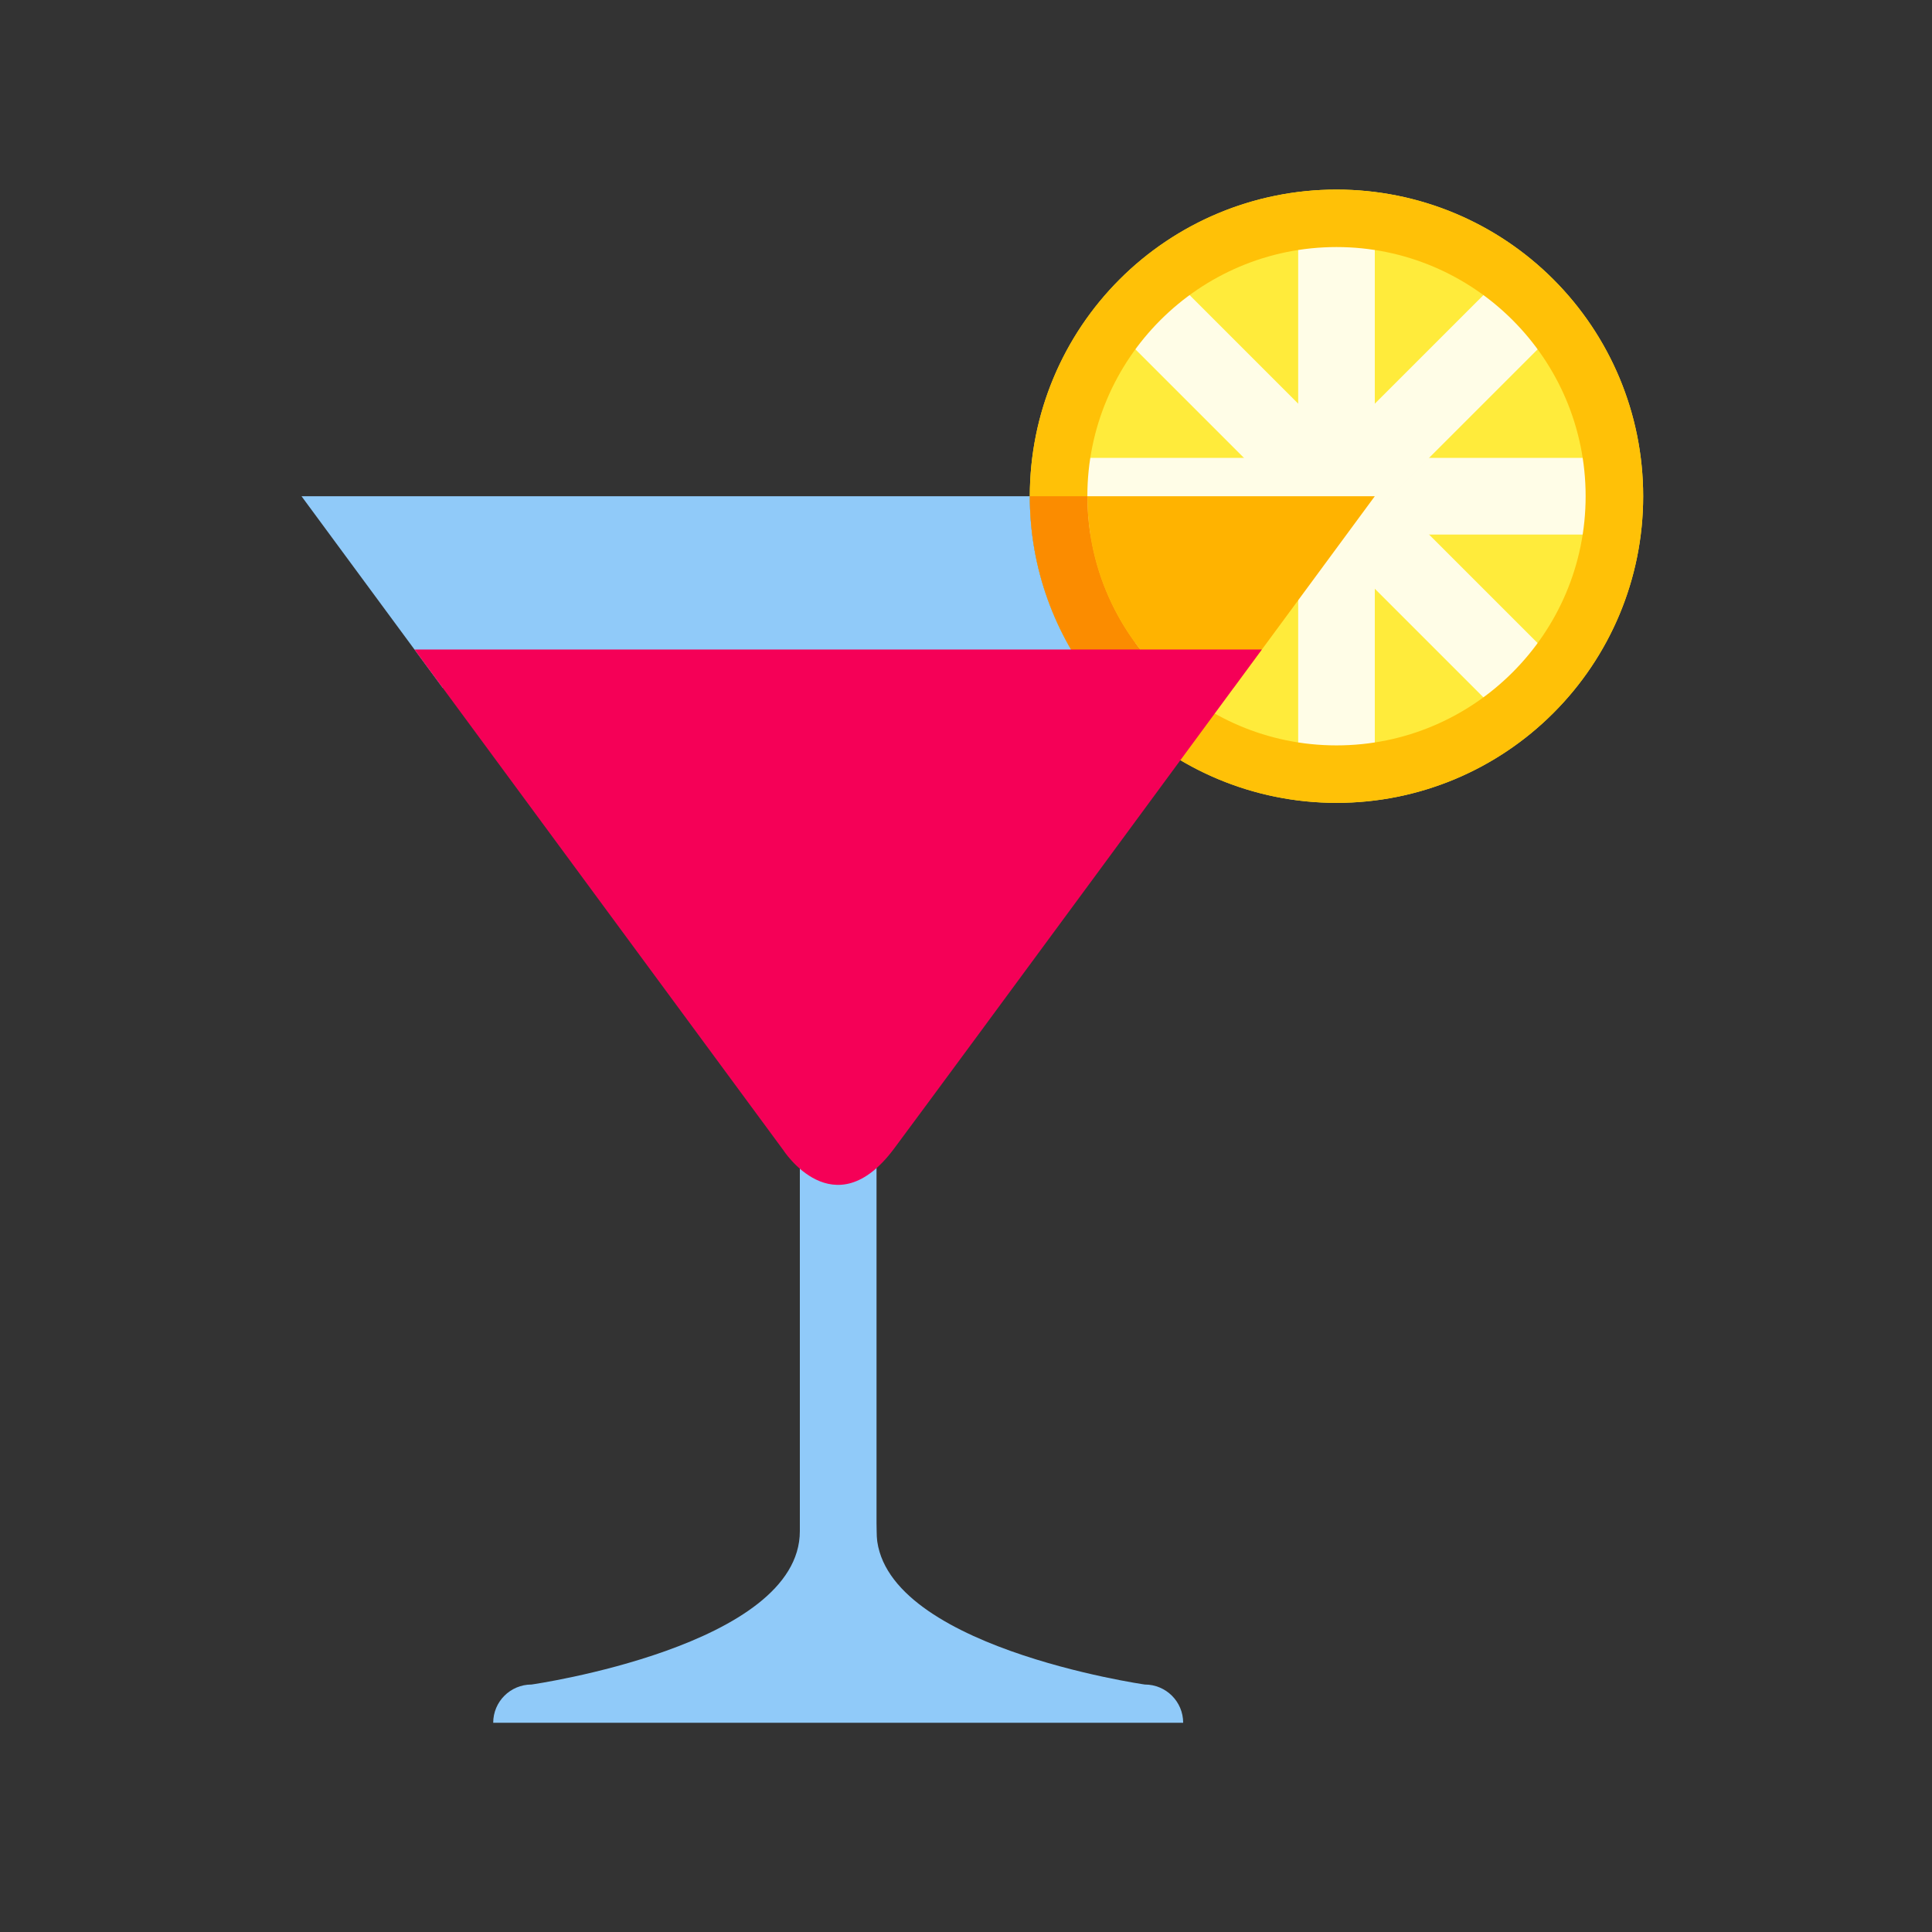 <svg width="32" height="32" viewBox="0 0 32 32" fill="none" xmlns="http://www.w3.org/2000/svg">
<rect x="0" y="0" width="32" height="32" fill="#333333" stroke="none"/>
<path d="M22.137 3.14C20.79 3.14 19.498 3.675 18.545 4.627C17.593 5.58 17.057 6.872 17.057 8.219C17.057 9.566 17.593 10.858 18.545 11.81C19.498 12.763 20.79 13.298 22.137 13.298C23.484 13.298 24.776 12.763 25.728 11.81C26.681 10.858 27.216 9.566 27.216 8.219C27.216 6.872 26.681 5.58 25.728 4.627C24.776 3.675 23.484 3.14 22.137 3.14Z" fill="#FFEB3B"/>
<path d="M21.502 3.774H22.771V12.663H21.502V3.774Z" fill="#FFFDE7"/>
<path d="M17.692 7.584H26.581V8.854H17.692V7.584Z" fill="#FFFDE7"/>
<path d="M18.545 5.525L19.443 4.627L25.728 10.912L24.83 11.81L18.545 5.525Z" fill="#FFFDE7"/>
<path d="M19.443 11.81L18.545 10.912L24.831 4.627L25.729 5.525L19.443 11.81Z" fill="#FFFDE7"/>
<path d="M22.137 4.092C24.413 4.092 26.263 5.943 26.263 8.219C26.263 10.494 24.413 12.346 22.137 12.346C19.861 12.346 18.01 10.494 18.01 8.219C18.01 5.943 19.861 4.092 22.137 4.092ZM22.137 3.14C19.331 3.14 17.057 5.413 17.057 8.219C17.057 11.024 19.331 13.298 22.137 13.298C24.942 13.298 27.216 11.024 27.216 8.219C27.216 5.413 24.942 3.14 22.137 3.14Z" fill="#FFC107"/>
<path d="M19.504 11.393H20.433L22.771 8.219H18.01C18.01 9.494 18.591 10.636 19.504 11.393Z" fill="#FFB300"/>
<path d="M13.248 18.714H14.518V27.266H13.248V18.714Z" fill="#90CAF9"/>
<path d="M18.962 27.901C18.962 27.901 14.518 27.266 14.518 25.361C14.518 23.456 13.247 23.456 13.248 25.361C13.248 27.266 8.804 27.901 8.804 27.901C8.453 27.901 8.169 28.184 8.169 28.535H19.597C19.597 28.184 19.313 27.901 18.962 27.901ZM4.994 8.219L7.333 11.393H18.175C17.477 10.523 17.057 9.421 17.057 8.219H4.994Z" fill="#90CAF9"/>
<path d="M18.01 8.219H17.057C17.057 9.421 17.477 10.523 18.175 11.393H19.504C18.591 10.636 18.01 9.494 18.01 8.219Z" fill="#FB8C00"/>
<path d="M6.865 10.758L12.972 19.047C12.972 19.047 13.812 20.364 14.81 19.023C15.807 17.683 20.9 10.758 20.9 10.758H6.865Z" fill="#F50057"/>
</svg>
